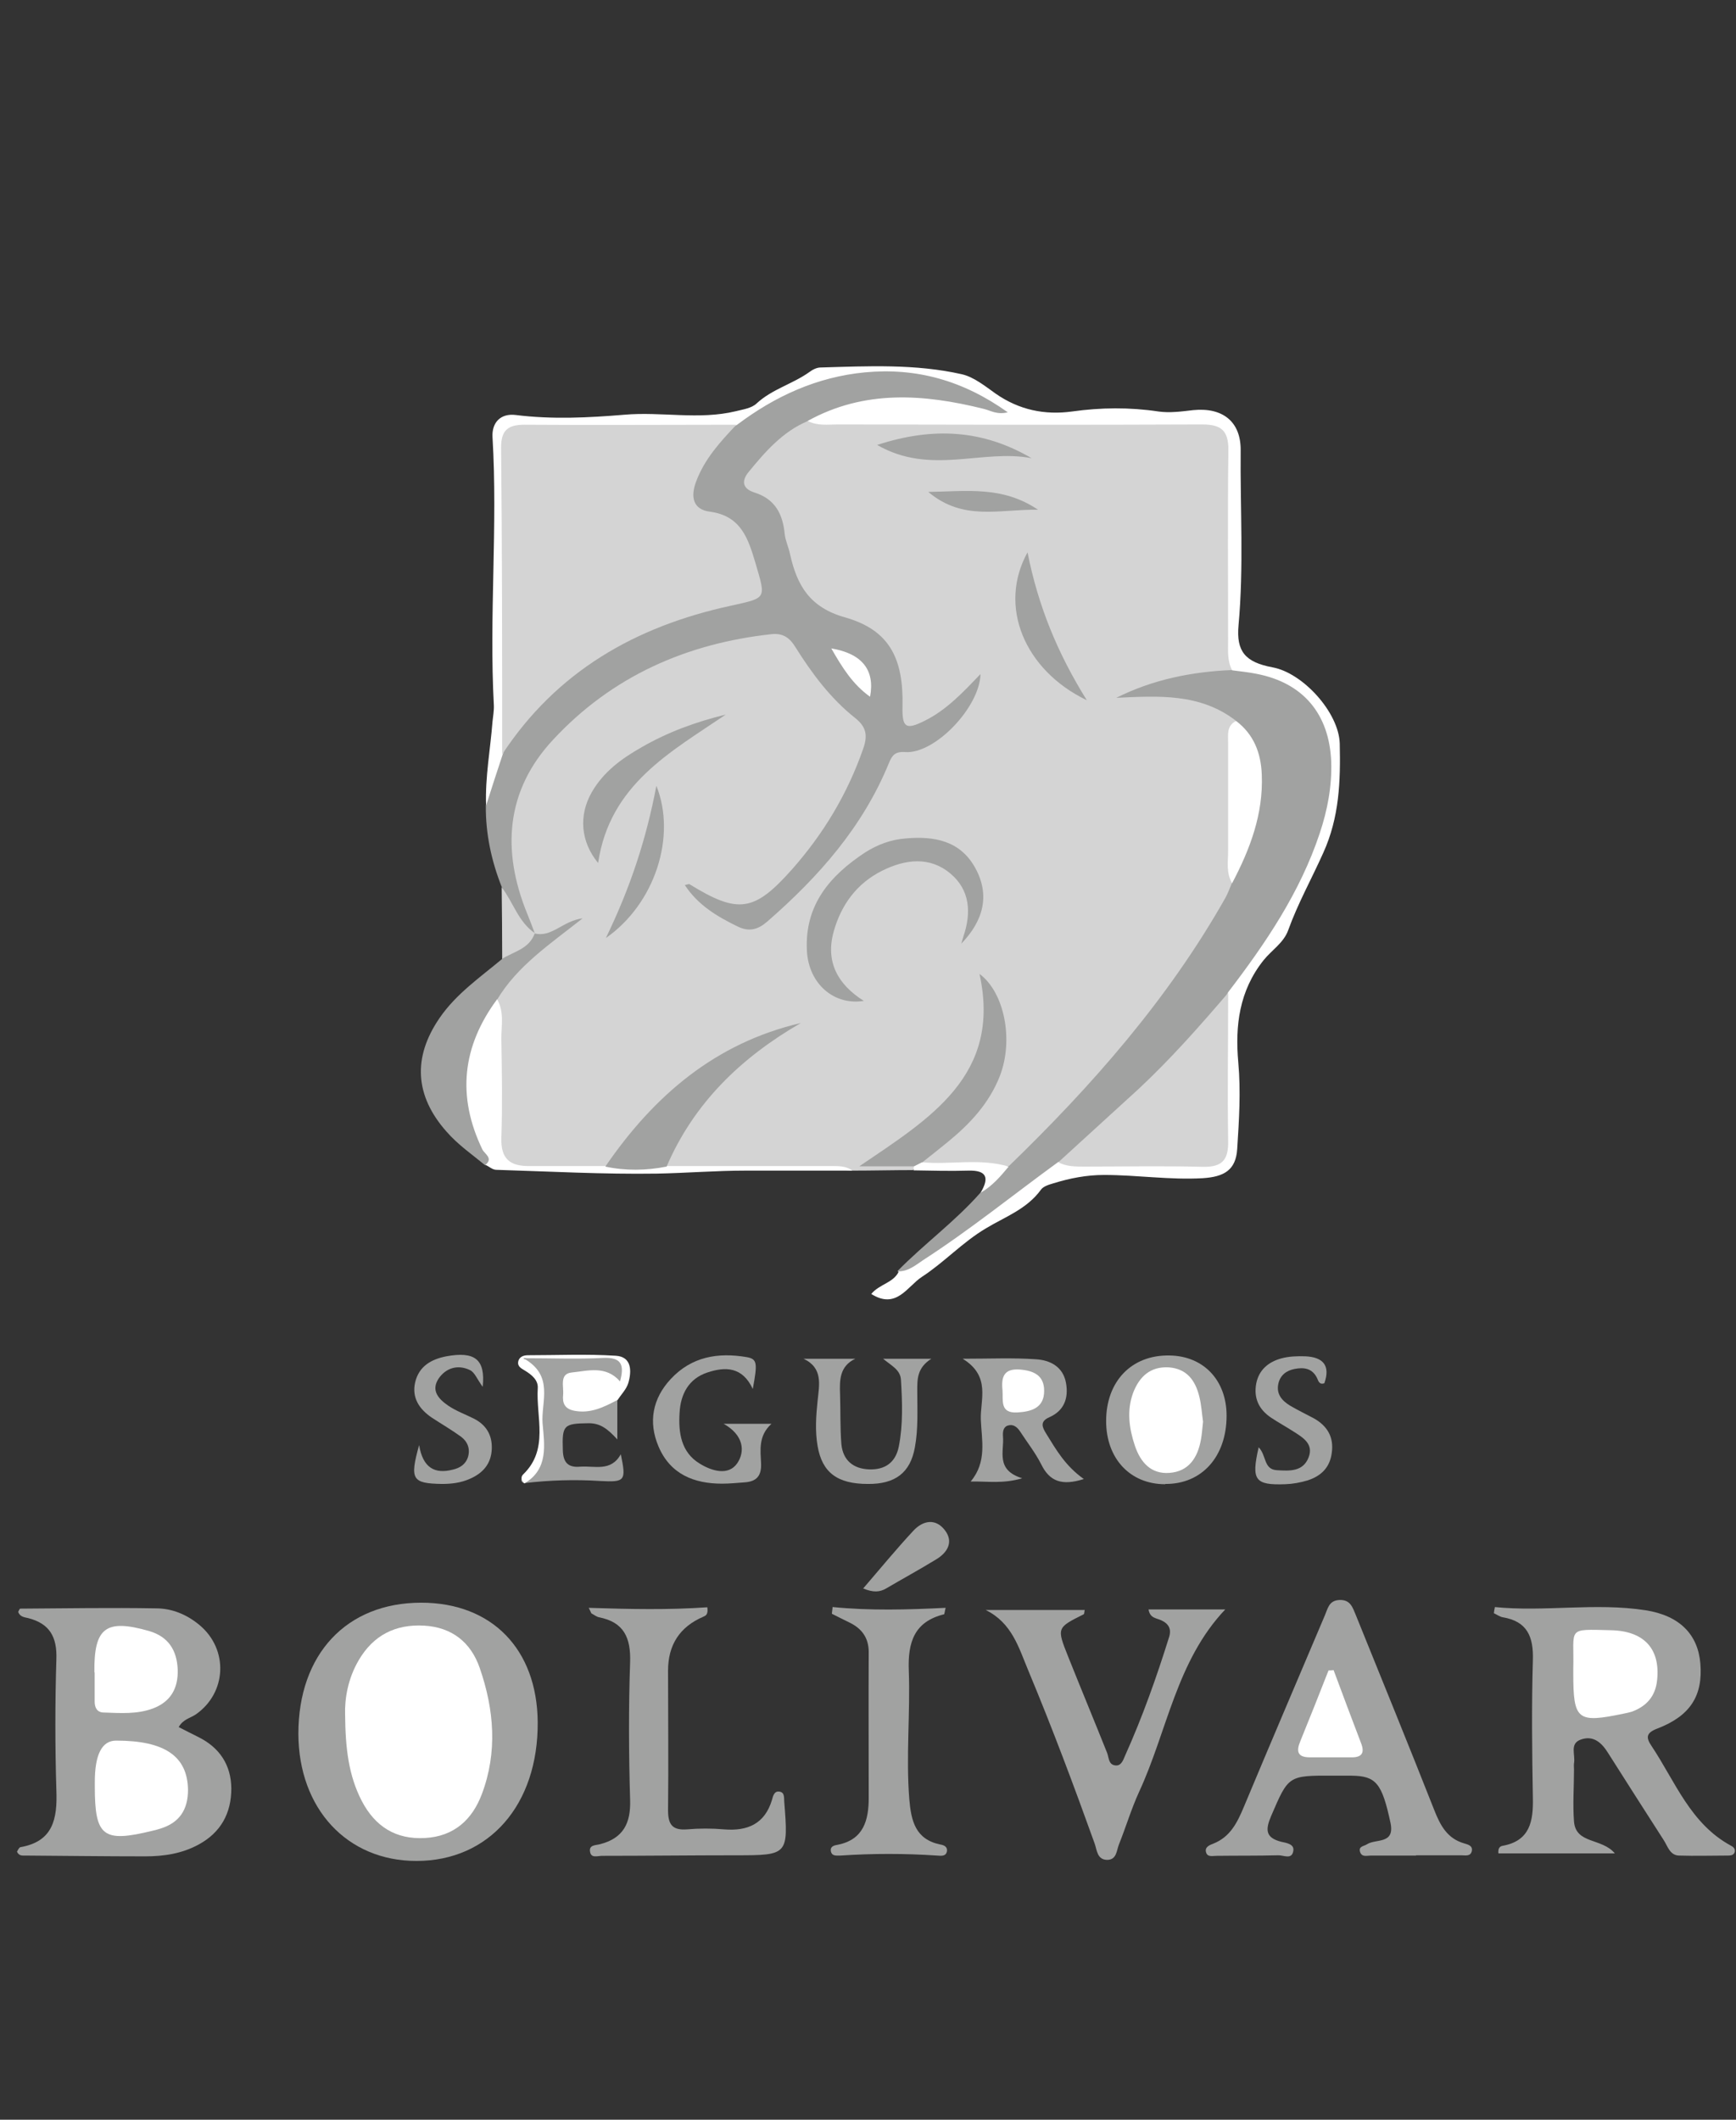 <svg width="95" height="116" viewBox="0 0 95 116" fill="none" xmlns="http://www.w3.org/2000/svg">
<rect x="0" y="0" width="95" height="116" fill="#333333" stroke="none"/>
<g clip-path="url(#clip0_1108_30017)">
<path d="M49.992 64.032C48.867 64.032 47.741 64.061 46.63 64.061C43.867 63.81 41.105 63.972 38.342 63.958C37.86 63.958 37.378 63.899 36.895 63.928C35.858 63.884 36.062 63.234 36.369 62.673C37.816 60.059 39.599 57.755 42.172 56.677C39.629 58.05 36.954 59.749 34.922 62.333C34.352 63.057 33.899 64.076 32.671 63.928C31.385 63.928 30.113 63.928 28.842 63.928C27.219 63.913 26.941 63.662 26.912 62.053C26.868 59.749 26.81 57.43 27.029 55.126C26.634 54.506 26.81 54.004 27.307 53.517C28.198 52.63 29.148 51.833 30.201 51.213C29.806 51.552 29.368 51.597 28.929 51.213C27.336 47.846 26.707 44.478 28.973 41.141C30.479 38.926 32.613 37.419 34.966 36.252C37.129 35.175 39.38 34.347 41.836 34.141C42.815 34.052 43.502 34.288 44.043 35.115C44.978 36.577 46.031 37.966 47.39 39.088C47.843 39.457 48.106 39.93 47.916 40.58C46.937 43.903 45.11 46.694 42.64 49.057C41.427 50.223 40.126 50.238 38.752 49.337C40.856 50.43 41.28 50.415 42.888 48.865C44.876 46.93 46.645 44.818 47.77 42.234C48.179 41.274 48.647 40.55 49.919 40.417C51.191 40.284 51.994 39.073 52.696 38.453C52.214 38.94 51.512 39.679 50.547 40.048C49.539 40.432 48.954 40.048 48.837 38.955C48.837 38.837 48.823 38.734 48.823 38.615C48.676 35.809 48.062 34.909 45.358 34.008C44.131 33.594 43.341 32.93 43.064 31.645C42.932 31.025 42.611 30.434 42.508 29.799C42.318 28.647 41.88 27.716 40.769 27.2C40.228 26.949 40.009 26.417 40.33 25.856C41.134 24.482 42.23 23.419 43.634 22.68C43.97 22.503 44.291 22.607 44.613 22.725C45.3 23.005 45.958 22.68 46.615 22.68C48.94 22.68 51.264 22.592 53.602 22.769C56.379 22.976 59.157 22.769 61.934 22.799C63.235 22.828 64.521 22.872 65.822 22.858C67.167 22.858 67.532 23.168 67.517 24.468C67.488 27.716 67.634 30.965 67.43 34.215C67.386 34.968 67.605 35.706 67.663 36.444C67.605 37.094 67.108 37.139 66.611 37.227C65.281 37.449 63.936 37.611 62.913 37.729C64.185 37.449 65.705 37.7 67.137 38.453C67.59 38.689 67.985 38.97 67.839 39.59C67.59 41.436 67.751 43.282 67.766 45.114C67.766 46.088 67.327 47.048 67.737 48.023C68.044 48.569 67.781 49.057 67.503 49.514C65.325 53.251 62.767 56.692 59.814 59.837C58.63 61.108 57.563 62.481 56.263 63.633C55.897 63.958 55.561 64.342 54.991 64.12C53.602 63.618 52.141 63.987 50.723 63.766C50.007 63.515 50.27 63.086 50.606 62.747C50.971 62.363 51.424 62.067 51.819 61.742C53.953 59.985 54.918 57.785 54.348 55.496C54.421 59.232 51.571 61.373 48.662 63.367C49.071 63.337 49.641 63.175 50.05 63.751C50.08 63.869 50.05 63.958 49.963 64.032H49.992Z" fill="#D4D4D4"/>
<path d="M44.185 23.05C42.826 23.626 41.876 24.719 40.969 25.826C40.531 26.358 40.677 26.757 41.276 26.949C42.416 27.303 42.84 28.13 42.943 29.238C42.986 29.607 43.162 29.961 43.235 30.331C43.615 32.029 44.302 33.24 46.246 33.786C48.687 34.48 49.447 36.046 49.389 38.66C49.359 39.827 49.578 39.959 50.602 39.443C51.8 38.852 52.706 37.877 53.657 36.888C53.613 38.704 51.157 41.274 49.535 41.156C48.95 41.111 48.804 41.377 48.643 41.761C47.211 45.261 44.799 47.979 42.007 50.415C41.481 50.873 41.013 51.006 40.385 50.711C39.259 50.164 38.207 49.544 37.476 48.436C37.607 48.407 37.695 48.362 37.739 48.392C40.399 50.031 41.276 49.898 43.337 47.58C45.062 45.63 46.377 43.445 47.24 40.964C47.488 40.255 47.415 39.782 46.801 39.295C45.457 38.231 44.433 36.858 43.527 35.411C43.22 34.909 42.855 34.643 42.241 34.702C37.578 35.204 33.5 37.006 30.284 40.462C27.683 43.238 27.434 46.531 28.852 50.002C28.998 50.356 29.13 50.711 29.261 51.065C29.217 51.095 29.159 51.124 29.115 51.169C28.399 51.287 28.18 50.755 27.946 50.253C27.697 49.706 27.712 49.086 27.463 48.554C26.893 47.122 26.572 45.63 26.586 44.08C26.776 43.12 26.747 42.116 27.244 41.23C27.975 39.073 29.539 37.641 31.322 36.386C33.968 34.525 36.774 33.063 40.005 32.531C41.086 32.354 41.13 32.162 40.852 31.054C40.531 29.799 39.917 28.913 38.601 28.485C37.33 28.071 37.169 27.436 37.622 26.166C38.119 24.763 39.069 23.729 40.253 22.887C41.495 22.459 42.46 21.543 43.673 21.026C46.041 20.022 48.453 20.037 50.923 20.436C52.356 20.657 53.657 21.189 54.797 22.09C55.031 22.267 55.381 22.415 55.191 22.784C55.06 23.05 54.724 22.946 54.475 22.917C53.262 22.784 52.049 22.577 50.836 22.415C48.57 22.119 46.392 22.784 44.185 23.035V23.05Z" fill="#A1A2A1"/>
<path d="M67.636 39.443C65.663 37.922 63.383 38.084 61.088 38.187C63.091 37.183 65.225 36.755 67.447 36.666C68.221 36.282 68.981 36.666 69.698 36.843C71.525 37.286 72.972 39.28 73.089 41.17C73.279 44.287 72.065 46.96 70.706 49.633C69.844 51.346 68.484 52.705 67.593 54.388C65.766 57.135 63.325 59.291 60.986 61.551C60.094 62.407 59.1 63.131 58.136 63.899C56.002 65.39 53.868 66.867 51.792 68.418C51.222 68.831 50.593 69.156 50.082 69.673C49.76 69.998 49.41 69.909 49.117 69.555C50.579 68.064 52.274 66.838 53.663 65.257C54.291 64.888 54.306 63.884 55.212 63.81C59.758 59.409 63.909 54.698 67.052 49.145C67.198 48.88 67.3 48.599 67.417 48.318C67.388 47.447 67.651 46.62 67.9 45.822C68.513 43.888 68.791 41.968 67.71 40.092C67.593 39.886 67.578 39.664 67.622 39.428L67.636 39.443Z" fill="#A1A2A1"/>
<path d="M49.111 69.57C49.681 69.599 50.09 69.245 50.529 68.95C53.087 67.296 55.455 65.376 57.91 63.589C59.752 63.057 61.638 63.367 63.494 63.279C63.976 63.264 64.473 63.293 64.956 63.264C66.14 63.175 66.564 62.776 66.607 61.551C66.666 60.03 66.636 58.508 66.622 57.002C66.622 56.042 66.768 55.141 67.207 54.3C69.253 51.627 71.138 48.85 72.22 45.601C72.644 44.331 72.892 43.031 72.849 41.687C72.746 39.059 71.299 37.36 68.756 36.873C68.317 36.784 67.864 36.74 67.426 36.681C67.148 36.149 67.207 35.573 67.207 35.012C67.207 31.556 67.177 28.115 67.221 24.66C67.236 23.552 66.827 23.227 65.774 23.227C59.138 23.257 52.488 23.242 45.852 23.227C45.296 23.227 44.726 23.316 44.2 23.035C47.299 21.322 50.544 21.558 53.818 22.371C54.198 22.459 54.548 22.71 55.148 22.563C52.707 20.82 50.149 20.111 47.328 20.377C44.712 20.628 42.417 21.677 40.341 23.242C39.508 23.744 38.587 23.818 37.652 23.818C35.167 23.803 32.697 23.788 30.212 23.818C28.502 23.833 28.063 24.261 28.048 25.974C28.019 29.799 28.019 33.639 28.048 37.464C28.048 38.778 27.961 40.048 27.508 41.289C27.201 42.219 26.894 43.15 26.601 44.08C26.543 42.529 26.835 41.008 26.952 39.487C26.981 39.192 27.04 38.882 27.025 38.586C26.762 33.698 27.244 28.809 26.952 23.921C26.908 23.124 27.391 22.607 28.224 22.71C30.212 22.961 32.229 22.858 34.173 22.695C36.205 22.518 38.251 22.991 40.268 22.503C40.677 22.4 41.13 22.341 41.408 22.075C42.256 21.293 43.381 21.012 44.288 20.362C44.463 20.229 44.697 20.111 44.901 20.111C47.489 20.037 50.09 19.904 52.634 20.48C53.291 20.628 53.905 21.13 54.49 21.544C55.762 22.43 57.165 22.725 58.67 22.518C60.249 22.297 61.813 22.282 63.392 22.518C64.005 22.607 64.663 22.518 65.292 22.444C66.9 22.282 67.908 23.065 67.894 24.645C67.864 27.835 68.069 31.025 67.777 34.215C67.645 35.647 68.142 36.238 69.633 36.519C71.285 36.814 73.272 38.985 73.316 40.698C73.36 42.736 73.302 44.715 72.41 46.679C71.782 48.082 71.022 49.441 70.495 50.903C70.247 51.597 69.589 51.996 69.151 52.542C67.806 54.226 67.587 56.145 67.762 58.124C67.908 59.719 67.806 61.3 67.704 62.88C67.63 64.032 66.987 64.401 65.818 64.475C64.005 64.578 62.222 64.298 60.424 64.298C59.46 64.298 58.553 64.475 57.647 64.755C57.399 64.829 57.092 64.918 56.96 65.11C56.186 66.173 55.002 66.587 53.949 67.222C52.678 67.975 51.669 69.082 50.441 69.88C49.652 70.397 49.053 71.682 47.679 70.81C48.132 70.264 48.892 70.205 49.184 69.585L49.111 69.57Z" fill="white"/>
<path d="M0.936 101.321C0.936 101.321 1.039 101.1 1.112 101.085C2.91 100.775 3.144 99.534 3.085 97.969C3.012 95.577 3.012 93.184 3.085 90.792C3.129 89.566 2.705 88.842 1.536 88.547C1.331 88.503 1.083 88.473 0.995 88.207C1.039 88.133 1.068 88.03 1.112 88.03C3.582 88.015 6.067 87.971 8.537 88.015C9.414 88.015 10.233 88.355 10.92 88.931C12.513 90.26 12.411 92.638 10.715 93.819C10.408 94.026 10.014 94.085 9.78 94.513C10.145 94.705 10.51 94.882 10.861 95.06C12.016 95.636 12.645 96.581 12.659 97.866C12.659 99.224 12.089 100.273 10.876 100.937C9.955 101.44 8.961 101.587 7.938 101.587C5.76 101.587 3.582 101.558 1.404 101.543C1.214 101.543 1.024 101.573 0.922 101.307L0.936 101.321Z" fill="#A1A2A1"/>
<path d="M81.765 87.941C84.527 88.222 87.304 87.69 90.052 88.119C91.938 88.414 92.917 89.463 93.049 91.028C93.195 92.785 92.508 93.893 90.71 94.587C90.082 94.823 90.052 95.075 90.388 95.562C91.675 97.496 92.508 99.8 94.715 100.997C94.861 101.07 94.963 101.174 94.934 101.336C94.89 101.513 94.73 101.543 94.584 101.543C93.677 101.543 92.786 101.572 91.879 101.543C91.382 101.528 91.266 101.041 91.046 100.701C90.023 99.106 89 97.511 87.991 95.916C87.641 95.355 87.187 94.956 86.515 95.193C85.872 95.414 86.223 96.034 86.135 96.492C86.12 96.596 86.135 96.714 86.135 96.832C86.135 97.777 86.062 98.737 86.135 99.682C86.237 100.923 87.655 100.568 88.371 101.425H81.999C81.969 101.174 82.057 101.041 82.218 101.011C83.723 100.745 83.913 99.667 83.884 98.383C83.84 95.872 83.811 93.361 83.884 90.865C83.928 89.566 83.577 88.724 82.232 88.503C82.072 88.473 81.911 88.355 81.75 88.281C81.765 88.163 81.779 88.06 81.808 87.941H81.765Z" fill="#A1A2A1"/>
<path d="M23.052 87.705C26.911 87.705 29.395 90.245 29.425 94.247C29.454 98.766 26.765 101.838 22.789 101.838C18.988 101.838 16.343 98.973 16.328 94.882C16.328 90.526 18.959 87.705 23.052 87.705Z" fill="#A1A2A1"/>
<path d="M77.5 101.543C76.666 101.543 75.848 101.543 75.015 101.543C74.81 101.543 74.532 101.646 74.43 101.351C74.328 101.026 74.635 101.041 74.81 100.923C75.293 100.613 76.33 100.938 76.097 99.771C75.629 97.585 75.307 97.186 73.962 97.172C73.626 97.172 73.29 97.172 72.954 97.172C70.484 97.157 70.513 97.172 69.563 99.372C69.241 100.125 69.241 100.568 70.118 100.79C70.381 100.849 70.835 100.908 70.776 101.277C70.703 101.794 70.235 101.514 69.943 101.528C68.817 101.558 67.692 101.543 66.566 101.558C66.347 101.558 66.069 101.646 65.996 101.351C65.923 101.07 66.201 100.967 66.391 100.893C67.326 100.524 67.707 99.741 68.072 98.87C69.534 95.37 71.025 91.885 72.501 88.399C72.662 88.03 72.72 87.587 73.29 87.558C73.904 87.528 74.021 87.971 74.196 88.385C75.629 91.929 77.076 95.473 78.479 99.032C78.815 99.889 79.195 100.613 80.131 100.879C80.321 100.938 80.613 100.997 80.54 101.307C80.467 101.602 80.189 101.528 79.97 101.528C79.137 101.528 78.318 101.528 77.485 101.528L77.5 101.543Z" fill="#A1A2A1"/>
<path d="M62.883 88.075H67.049C64.374 90.895 63.877 94.735 62.328 98.073C61.904 99.003 61.611 99.992 61.231 100.938C61.1 101.263 61.114 101.765 60.603 101.779C60.033 101.779 60.033 101.248 59.901 100.879C58.761 97.703 57.577 94.543 56.276 91.427C55.75 90.172 55.385 88.813 53.938 88.104H59.36C59.331 88.207 59.346 88.311 59.302 88.34C57.825 89.079 57.825 89.079 58.454 90.659C59.156 92.416 59.886 94.174 60.588 95.931C60.69 96.212 60.661 96.581 61.056 96.611C61.377 96.64 61.48 96.271 61.567 96.079C62.517 93.967 63.292 91.781 63.979 89.581C64.111 89.153 63.965 88.857 63.541 88.665C63.292 88.547 62.927 88.562 62.854 88.075H62.883Z" fill="#A1A2A1"/>
<path d="M32.188 87.986C34.453 88.059 36.602 88.104 38.707 87.956C38.765 88.355 38.619 88.414 38.487 88.473C37.201 89.024 36.558 90.009 36.558 91.427C36.558 93.967 36.587 96.507 36.558 99.062C36.558 99.844 36.792 100.169 37.596 100.11C38.268 100.051 38.955 100.051 39.627 100.11C40.899 100.214 41.849 99.815 42.244 98.501C42.302 98.294 42.361 97.999 42.653 98.043C42.945 98.087 42.901 98.368 42.916 98.589C43.15 101.513 43.121 101.528 40.27 101.528C37.83 101.528 35.389 101.558 32.948 101.558C32.699 101.558 32.348 101.705 32.29 101.336C32.217 100.952 32.611 100.982 32.831 100.923C34.102 100.598 34.526 99.785 34.482 98.486C34.409 95.99 34.395 93.479 34.482 90.969C34.526 89.625 34.146 88.768 32.772 88.502C32.641 88.473 32.509 88.37 32.377 88.296C32.348 88.296 32.348 88.237 32.217 87.986H32.188Z" fill="#A1A2A1"/>
<path d="M45.551 87.942C47.612 88.148 49.659 88.089 51.749 87.986C51.69 88.207 51.69 88.326 51.661 88.34C50.039 88.739 49.673 89.861 49.732 91.412C49.819 93.76 49.571 96.108 49.761 98.471C49.863 99.653 50.097 100.657 51.456 100.938C51.646 100.967 51.851 101.056 51.822 101.292C51.778 101.602 51.5 101.558 51.281 101.543C49.512 101.425 47.744 101.425 45.99 101.543C45.756 101.543 45.507 101.587 45.464 101.277C45.434 101.041 45.654 100.982 45.844 100.952C47.261 100.672 47.539 99.608 47.539 98.383C47.539 95.724 47.525 93.066 47.539 90.408C47.539 89.625 47.159 89.123 46.501 88.798C46.165 88.636 45.844 88.473 45.522 88.311L45.566 87.927L45.551 87.942Z" fill="#A1A2A1"/>
<path d="M29.253 51.08C30.203 51.316 30.773 50.401 31.884 50.253C30.071 51.685 28.317 52.852 27.206 54.698C27.119 55.392 26.914 56.057 26.666 56.721C25.979 58.567 25.891 60.413 26.724 62.245C26.899 62.629 27.031 63.013 27.09 63.426C27.148 63.781 27.119 63.795 26.549 63.766C25.832 63.175 25.058 62.644 24.429 61.92C22.705 59.97 22.573 57.873 24.049 55.717C24.956 54.388 26.271 53.487 27.47 52.483C27.777 51.641 28.449 51.272 29.253 51.08Z" fill="#A1A2A1"/>
<path d="M59.301 80.941C58.132 81.311 57.445 81.089 56.977 80.129C56.655 79.494 56.202 78.918 55.808 78.313C55.647 78.076 55.428 77.914 55.135 78.017C54.887 78.106 54.872 78.386 54.887 78.608C54.96 79.42 54.463 80.439 55.939 80.897C54.872 81.207 54.083 81.059 53.118 81.074C54.024 79.996 53.718 78.8 53.674 77.692C53.63 76.614 54.244 75.315 52.68 74.355C54.2 74.355 55.442 74.296 56.685 74.384C57.459 74.429 58.176 74.783 58.336 75.684C58.483 76.511 58.234 77.205 57.416 77.559C56.889 77.796 57.035 78.106 57.255 78.46C57.795 79.332 58.292 80.218 59.316 80.941H59.301Z" fill="#A1A2A1"/>
<path d="M26.56 63.751C27.014 63.382 26.517 63.146 26.4 62.909C24.996 60 25.289 57.268 27.204 54.683C27.613 55.392 27.423 56.16 27.437 56.913C27.467 58.7 27.496 60.472 27.437 62.26C27.394 63.426 27.92 63.825 28.972 63.81C30.361 63.81 31.749 63.81 33.138 63.81C34.249 63.515 35.374 63.249 36.485 63.81C39.482 63.81 42.463 63.81 45.46 63.81C45.869 63.81 46.293 63.795 46.644 64.061C44.685 64.061 42.741 64.061 40.782 64.061C39.175 64.061 37.552 64.194 35.944 64.224C33.021 64.268 30.083 64.106 27.16 64.017C26.955 64.017 26.765 63.84 26.56 63.736V63.751Z" fill="white"/>
<path d="M63.761 81.222C61.847 81.222 60.531 79.819 60.531 77.766C60.531 75.595 61.92 74.133 64.01 74.177C65.866 74.207 67.123 75.536 67.123 77.471C67.123 79.716 65.764 81.222 63.776 81.207L63.761 81.222Z" fill="#A1A2A1"/>
<path d="M39.602 77.914H42.218C41.487 78.578 41.619 79.361 41.648 80.085C41.677 80.764 41.4 81.074 40.757 81.119C40.347 81.148 39.938 81.192 39.514 81.192C37.979 81.192 36.678 80.675 36.035 79.154C35.465 77.811 35.714 76.526 36.708 75.462C37.848 74.237 39.295 74 40.859 74.266C41.444 74.37 41.458 74.591 41.195 76.009C40.625 74.783 39.69 74.783 38.71 75.108C37.687 75.448 37.248 76.289 37.19 77.294C37.117 78.386 37.263 79.479 38.301 80.1C38.944 80.498 39.865 80.779 40.347 80.07C40.771 79.45 40.727 78.534 39.572 77.899L39.602 77.914Z" fill="#A1A2A1"/>
<path d="M48.31 74.355H50.97C50.166 74.857 50.196 75.507 50.196 76.142C50.196 77.161 50.254 78.195 50.064 79.213C49.815 80.587 48.997 81.222 47.491 81.207C45.81 81.207 44.992 80.572 44.743 79.14C44.597 78.313 44.656 77.471 44.743 76.644C44.831 75.787 45.05 74.857 43.969 74.355H46.804C45.942 74.768 45.942 75.521 45.971 76.304C46.001 77.22 45.971 78.135 46.044 79.036C46.132 79.922 46.702 80.38 47.565 80.41C48.427 80.439 49.011 80.04 49.187 79.154C49.421 77.958 49.377 76.732 49.304 75.521C49.275 74.96 48.807 74.754 48.325 74.355H48.31Z" fill="#A1A2A1"/>
<path d="M33.782 76.614V78.77C33.241 78.18 32.847 77.884 32.218 77.884C30.844 77.899 30.756 77.987 30.8 79.346C30.815 80.04 31.093 80.321 31.75 80.262C32.54 80.203 33.431 80.557 33.972 79.582C34.279 81.045 34.206 81.118 32.832 81.045C31.444 80.956 30.07 81 28.681 81.163C28.462 81.089 28.506 80.897 28.637 80.838C29.587 80.365 29.646 79.523 29.587 78.623C29.558 78.091 29.587 77.559 29.587 77.028C29.587 76.023 29.836 74.901 28.359 74.473C29.251 74.089 29.996 74.251 30.713 74.222C31.531 74.192 32.364 74.222 33.197 74.222C34.133 74.222 34.338 74.458 34.221 75.359C34.148 75.92 33.928 76.23 33.329 75.92C33.256 75.89 33.197 75.846 33.124 75.831C32.73 75.684 32.321 75.58 31.955 75.89C31.838 75.994 31.809 76.171 31.911 76.304C32.277 76.703 32.657 76.452 33.051 76.334C33.344 76.245 33.738 76.038 33.797 76.614H33.782Z" fill="#A1A2A1"/>
<path d="M68.876 79.199C69.315 79.642 69.139 80.41 69.87 80.454C70.572 80.498 71.302 80.543 71.609 79.76C71.902 79.021 71.302 78.667 70.791 78.342C70.382 78.076 69.943 77.84 69.549 77.574C68.891 77.131 68.598 76.511 68.745 75.713C68.891 74.96 69.417 74.532 70.104 74.34C70.528 74.222 70.996 74.207 71.434 74.222C72.384 74.266 72.823 74.709 72.472 75.699C72.194 75.787 72.15 75.58 72.077 75.418C71.814 74.872 71.346 74.812 70.835 74.916C70.396 75.004 70.06 75.255 69.958 75.713C69.826 76.289 70.162 76.659 70.601 76.924C71.025 77.175 71.463 77.382 71.902 77.618C72.633 78.032 72.998 78.638 72.881 79.494C72.779 80.321 72.282 80.779 71.551 81.015C71.156 81.133 70.747 81.207 70.338 81.222C68.671 81.281 68.467 81 68.876 79.213V79.199Z" fill="#A1A2A1"/>
<path d="M26.415 75.891C26.108 75.477 25.977 75.093 25.714 74.975C25.07 74.665 24.427 74.842 24.018 75.418C23.55 76.097 24.018 76.57 24.53 76.924C24.968 77.22 25.465 77.397 25.933 77.633C26.605 77.973 26.941 78.534 26.912 79.287C26.883 80.099 26.43 80.616 25.714 80.926C25.217 81.148 24.705 81.207 24.179 81.207C22.556 81.177 22.41 80.971 22.936 79.08C23.141 80.336 23.799 80.675 24.778 80.424C25.158 80.336 25.48 80.144 25.611 79.73C25.743 79.272 25.582 78.888 25.231 78.623C24.72 78.253 24.164 77.928 23.623 77.574C22.951 77.116 22.527 76.496 22.717 75.654C22.922 74.768 23.594 74.384 24.427 74.222C25.962 73.941 26.576 74.369 26.415 75.891Z" fill="#A1A2A1"/>
<path d="M33.783 76.614C33.053 76.998 32.322 77.368 31.445 77.205C30.889 77.102 30.773 76.777 30.816 76.334C30.86 75.876 30.597 75.182 31.284 75.108C32.176 75.019 33.155 74.709 33.93 75.595C34.178 74.694 34.017 74.266 33.009 74.31C31.635 74.384 30.261 74.325 28.638 74.325C30.349 75.27 29.603 76.703 29.691 77.884C29.793 79.066 30.027 80.395 28.697 81.178C28.536 81.03 28.478 80.838 28.624 80.69C30.056 79.317 29.325 77.559 29.428 75.965C29.457 75.521 29.091 75.226 28.726 75.005C28.536 74.886 28.302 74.783 28.361 74.502C28.419 74.237 28.668 74.163 28.887 74.163C30.495 74.163 32.103 74.089 33.71 74.192C34.573 74.251 34.573 75.034 34.383 75.684C34.281 76.024 33.988 76.319 33.783 76.629V76.614Z" fill="white"/>
<path d="M47.227 86.937C48.206 85.8 49.054 84.766 49.974 83.777C50.501 83.201 51.202 83.068 51.714 83.748C52.196 84.382 51.845 84.973 51.217 85.343C50.325 85.889 49.404 86.391 48.498 86.923C48.147 87.129 47.797 87.159 47.227 86.923V86.937Z" fill="#A1A2A1"/>
<path d="M29.266 51.065C28.973 51.922 28.125 52.069 27.482 52.468C27.482 51.169 27.468 49.854 27.453 48.555C28.082 49.367 28.359 50.445 29.266 51.065Z" fill="#D4D4D4"/>
<path d="M55.21 63.825C54.757 64.371 54.289 64.918 53.661 65.272C54.143 64.46 54.012 64.032 52.989 64.061C51.995 64.091 51.001 64.061 49.992 64.046C49.992 63.973 50.007 63.899 50.007 63.825C50.036 63.5 50.197 63.471 50.445 63.603C52.024 63.751 53.632 63.367 55.196 63.84L55.21 63.825Z" fill="white"/>
<path d="M52.605 51.641C52.649 51.508 52.679 51.375 52.722 51.242C53.161 49.958 53.088 48.702 52.006 47.801C50.881 46.856 49.551 47.019 48.294 47.639C46.89 48.333 46.028 49.514 45.619 50.991C45.166 52.63 45.838 53.871 47.27 54.772C45.633 55.038 44.245 53.827 44.157 52.025C44.026 49.529 45.414 47.919 47.343 46.649C48.016 46.221 48.761 45.941 49.565 45.882C51.1 45.749 52.532 45.985 53.366 47.491C54.199 48.998 53.804 50.401 52.605 51.641Z" fill="#A1A2A1"/>
<path d="M36.472 63.84C35.361 64.061 34.236 64.076 33.125 63.84C35.785 59.956 39.147 57.076 43.824 55.983C40.58 57.858 37.978 60.34 36.472 63.854V63.84Z" fill="#A1A2A1"/>
<path d="M50.458 63.603C50.312 63.677 50.166 63.751 50.02 63.825C49.099 63.825 48.178 63.825 47.023 63.825C50.868 61.211 54.829 58.863 53.601 53.295C54.96 54.299 55.486 56.899 54.712 58.892C54.127 60.384 53.075 61.506 51.862 62.496C51.394 62.88 50.926 63.249 50.458 63.618V63.603Z" fill="#A1A2A1"/>
<path d="M32.718 47.211C31.768 46.044 31.665 44.612 32.382 43.356C33.025 42.234 34.019 41.51 35.115 40.89C36.547 40.063 38.082 39.502 39.719 39.103C36.694 41.156 33.376 42.928 32.733 47.211H32.718Z" fill="#A1A2A1"/>
<path d="M67.631 39.443C68.61 40.181 69.005 41.2 69.049 42.396C69.137 44.552 68.406 46.472 67.426 48.333C67.09 47.772 67.207 47.152 67.207 46.561C67.207 44.597 67.207 42.618 67.207 40.654C67.207 40.211 67.12 39.723 67.631 39.457V39.443Z" fill="white"/>
<path d="M59.475 38.32C56.04 36.666 54.608 33.151 56.23 30.227C56.815 33.181 57.882 35.765 59.475 38.32Z" fill="#A1A2A1"/>
<path d="M48 24.349C51.084 23.345 53.803 23.522 56.449 25.073C53.744 24.556 50.923 26.033 48 24.349Z" fill="#A1A2A1"/>
<path d="M35.919 43.002C37.03 45.764 35.846 49.456 33.156 51.331C34.501 48.555 35.363 45.926 35.919 43.002Z" fill="#A1A2A1"/>
<path d="M50.797 26.919C52.931 26.89 54.846 26.58 56.804 27.894C54.656 27.864 52.712 28.529 50.797 26.919Z" fill="#A1A2A1"/>
<path d="M27.48 41.303C27.48 35.691 27.48 30.079 27.422 24.482C27.422 23.522 27.817 23.242 28.708 23.242C32.567 23.271 36.44 23.242 40.299 23.242C39.422 24.172 38.56 25.102 38.092 26.358C37.77 27.214 37.946 27.879 38.823 27.997C40.548 28.219 40.942 29.459 41.352 30.847C41.922 32.797 41.965 32.708 39.978 33.151C34.803 34.274 30.462 36.725 27.466 41.303H27.48Z" fill="#D4D4D4"/>
<path d="M47.612 38.128C46.661 37.449 46.092 36.533 45.492 35.485C47.188 35.766 47.889 36.681 47.612 38.128Z" fill="white"/>
<path d="M67.21 54.299C67.21 57.017 67.166 59.734 67.21 62.466C67.225 63.5 66.859 63.869 65.836 63.854C63.673 63.795 61.495 63.84 59.332 63.84C58.849 63.84 58.353 63.84 57.914 63.603C59.376 62.259 60.852 60.93 62.314 59.586C64.068 57.947 65.661 56.145 67.225 54.314L67.21 54.299Z" fill="#D4D4D4"/>
<path d="M5.188 97.748C5.188 97.674 5.188 97.6 5.188 97.526C5.188 96.01 5.577 95.252 6.357 95.252C9.017 95.252 10.259 96.109 10.289 97.94C10.289 99.033 9.821 99.742 8.783 100.066C8.637 100.111 8.491 100.155 8.345 100.185C5.641 100.849 5.188 100.509 5.188 97.763V97.748Z" fill="white"/>
<path d="M5.165 91.516C5.136 89.064 5.793 88.577 8.161 89.256C9.214 89.566 9.682 90.305 9.725 91.368C9.755 92.387 9.345 93.125 8.366 93.495C7.489 93.819 6.583 93.746 5.691 93.716C5.311 93.716 5.18 93.45 5.18 93.111C5.18 92.579 5.18 92.047 5.18 91.516H5.165Z" fill="white"/>
<path d="M86.095 91.56C86.095 91.486 86.095 91.412 86.095 91.338C86.153 89.049 85.685 89.152 88.17 89.212C89.983 89.256 90.86 90.245 90.684 91.929C90.597 92.83 90.1 93.376 89.296 93.671C89.15 93.716 89.003 93.745 88.857 93.775C86.314 94.306 86.095 94.144 86.095 91.56Z" fill="white"/>
<path d="M18.886 93.834C18.857 92.978 19.032 91.87 19.631 90.851C20.435 89.478 21.648 88.872 23.212 88.961C24.733 89.049 25.77 89.876 26.253 91.279C27.042 93.553 27.232 95.887 26.37 98.176C25.843 99.579 24.849 100.495 23.256 100.583C21.648 100.672 20.523 99.948 19.792 98.545C19.076 97.157 18.901 95.665 18.886 93.834Z" fill="white"/>
<path d="M72.98 91.397C73.477 92.727 73.974 94.07 74.485 95.4C74.705 95.961 74.485 96.182 73.93 96.168C73.184 96.168 72.424 96.168 71.679 96.168C70.992 96.168 70.933 95.828 71.153 95.296C71.679 94.011 72.191 92.712 72.702 91.412C72.79 91.412 72.878 91.412 72.98 91.397Z" fill="white"/>
<path d="M54.86 76.068C54.787 75.359 54.933 74.886 55.796 74.945C56.556 75.004 57.14 75.255 57.14 76.112C57.14 77.043 56.453 77.249 55.679 77.294C54.699 77.353 54.904 76.629 54.86 76.068Z" fill="white"/>
<path d="M65.835 77.796C65.791 78.18 65.776 78.49 65.718 78.785C65.543 79.775 65.046 80.528 63.993 80.602C62.985 80.676 62.415 80.026 62.108 79.125C61.786 78.165 61.654 77.19 62.005 76.23C62.342 75.344 62.941 74.768 63.964 74.827C64.943 74.901 65.411 75.536 65.63 76.422C65.747 76.895 65.776 77.397 65.835 77.811V77.796Z" fill="white"/>
</g>
<defs>
<clipPath id="clip0_1108_30017">
<rect width="94" height="115.831" fill="white" transform="translate(0.938 0.025)"/>
</clipPath>
</defs>
</svg>

